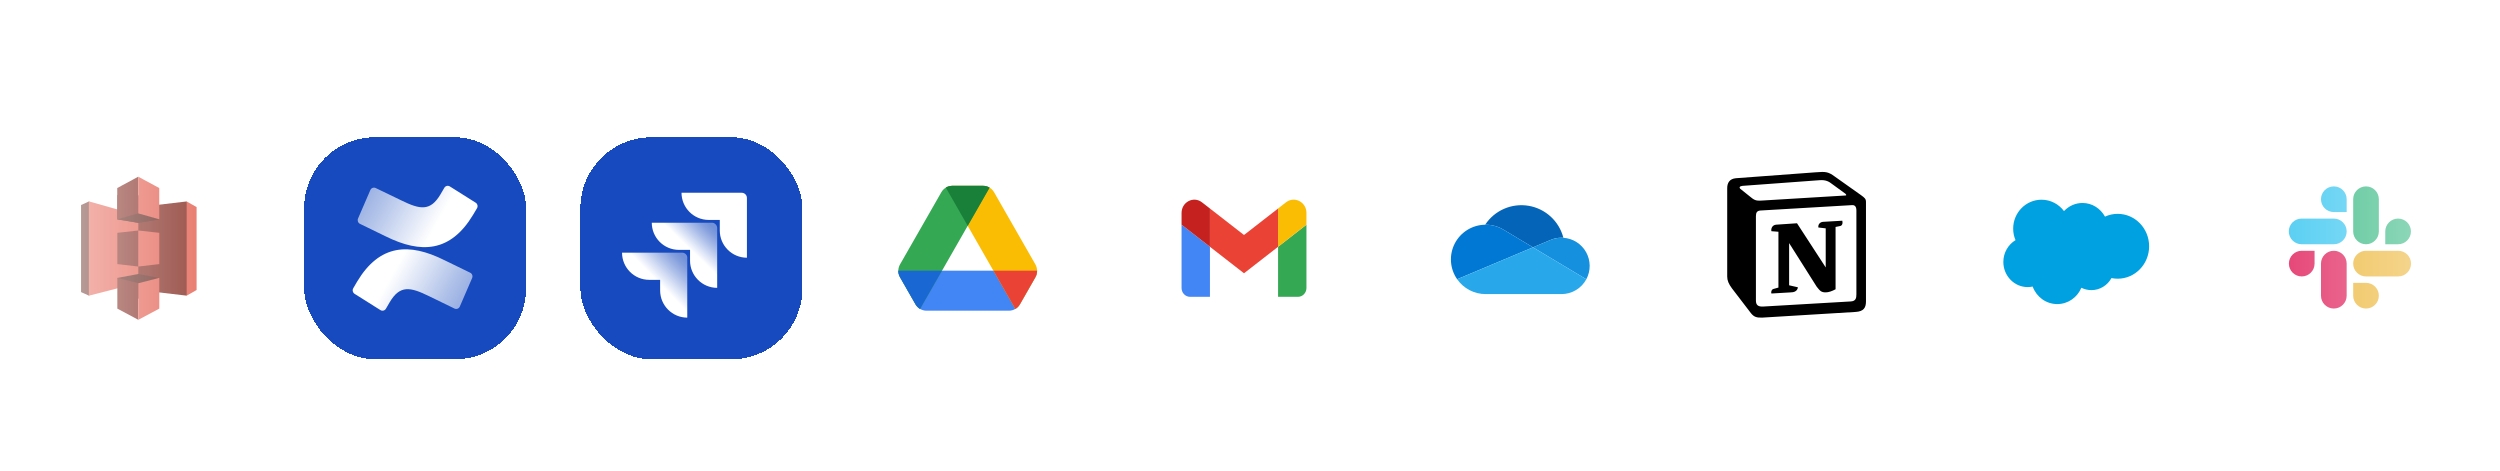 <svg width="563" height="106" viewBox="0 0 563 106" fill="none" xmlns="http://www.w3.org/2000/svg">
<mask id="mask0_93_5120" style="mask-type:alpha" maskUnits="userSpaceOnUse" x="0" y="0" width="563" height="106">
<rect width="563" height="106" fill="url(#paint0_linear_93_5120)"/>
</mask>
<g mask="url(#mask0_93_5120)">
<g filter="url(#filter0_d_93_5120)">
<rect x="6.264" y="28" width="50" height="50" rx="16" fill="white" shape-rendering="crispEdges"/>
<path fill-rule="evenodd" clip-rule="evenodd" d="M42.04 42.459L36.586 53.067L42.04 63.675L44.274 62.399V43.735L42.04 42.459Z" fill="#E25444"/>
<path fill-rule="evenodd" clip-rule="evenodd" d="M42.04 42.459L31.132 43.735L25.579 53.067L31.132 62.399L42.04 63.675V42.459Z" fill="#7B1D13"/>
<path fill-rule="evenodd" clip-rule="evenodd" d="M20.027 42.459L18.252 43.265V62.869L20.027 63.675L31.132 53.067L20.027 42.459Z" fill="#58150D"/>
<path fill-rule="evenodd" clip-rule="evenodd" d="M20.003 42.437L31.147 45.6V60.818L20.003 63.683V42.437Z" fill="#E25444"/>
<path fill-rule="evenodd" clip-rule="evenodd" d="M31.153 47.271L26.421 46.495L31.153 41.005L35.873 46.495L31.153 47.271Z" fill="#58150D"/>
<path fill-rule="evenodd" clip-rule="evenodd" d="M35.873 46.495L31.147 47.283L26.421 46.495V41.005" fill="#58150D"/>
<path fill-rule="evenodd" clip-rule="evenodd" d="M31.153 58.789L26.421 59.684L31.153 64.399L35.873 59.684L31.153 58.789Z" fill="#58150D"/>
<path fill-rule="evenodd" clip-rule="evenodd" d="M31.132 36.887L26.401 39.438V46.487L31.146 45.122L31.132 36.887Z" fill="#7B1D13"/>
<path fill-rule="evenodd" clip-rule="evenodd" d="M31.147 49.002L26.421 49.527V56.565L31.147 57.118V49.002Z" fill="#7B1D13"/>
<path fill-rule="evenodd" clip-rule="evenodd" d="M31.147 60.878L26.421 59.667V66.587L31.147 69.113V60.878Z" fill="#7B1D13"/>
<path fill-rule="evenodd" clip-rule="evenodd" d="M35.873 59.667L31.147 60.878V69.113L35.873 66.587V59.667Z" fill="#E25444"/>
<path fill-rule="evenodd" clip-rule="evenodd" d="M31.147 49.002L35.873 49.527V56.565L31.147 57.118V49.002Z" fill="#E25444"/>
<path fill-rule="evenodd" clip-rule="evenodd" d="M31.132 36.887L35.863 39.438V46.487L31.132 45.145V36.887Z" fill="#E25444"/>
</g>
<g filter="url(#filter1_d_93_5120)">
<rect x="68.485" y="28" width="50" height="50" rx="16" fill="#174ABE" shape-rendering="crispEdges"/>
<path d="M80.421 60.515C80.13 61 79.803 61.569 79.548 62.013C79.428 62.22 79.393 62.466 79.449 62.699C79.505 62.932 79.648 63.133 79.848 63.26L85.67 66.926C85.771 66.99 85.884 67.032 86.001 67.051C86.119 67.07 86.239 67.065 86.354 67.036C86.47 67.007 86.579 66.955 86.674 66.882C86.77 66.81 86.85 66.719 86.911 66.614C87.139 66.216 87.439 65.698 87.766 65.143C90.073 61.248 92.397 61.724 96.576 63.768L102.349 66.578C102.458 66.63 102.575 66.66 102.695 66.666C102.815 66.671 102.934 66.652 103.047 66.609C103.159 66.566 103.262 66.501 103.349 66.417C103.436 66.333 103.506 66.231 103.554 66.119L106.327 59.703C106.421 59.483 106.427 59.234 106.343 59.009C106.259 58.785 106.092 58.603 105.879 58.503C104.661 57.916 102.237 56.748 100.056 55.671C92.191 51.757 85.522 52.014 80.421 60.515Z" fill="url(#paint1_linear_93_5120)"/>
<path d="M106.529 45.483C106.82 44.998 107.147 44.429 107.424 43.985C107.544 43.778 107.578 43.531 107.521 43.298C107.464 43.065 107.32 42.864 107.12 42.738L101.297 39.072C101.196 39.009 101.084 38.967 100.967 38.948C100.85 38.93 100.731 38.935 100.616 38.964C100.501 38.993 100.393 39.045 100.297 39.117C100.202 39.189 100.122 39.28 100.061 39.384C99.828 39.782 99.528 40.3 99.201 40.855C96.895 44.75 94.575 44.273 90.391 42.23L84.6 39.434C84.492 39.382 84.375 39.353 84.256 39.348C84.137 39.343 84.018 39.362 83.906 39.405C83.794 39.447 83.692 39.513 83.605 39.596C83.518 39.68 83.448 39.781 83.4 39.892L80.628 46.308C80.533 46.529 80.528 46.778 80.611 47.002C80.695 47.227 80.862 47.409 81.075 47.509C82.294 48.096 84.721 49.264 86.898 50.341C94.758 54.223 101.427 53.966 106.529 45.483Z" fill="url(#paint2_linear_93_5120)"/>
</g>
<g filter="url(#filter2_d_93_5120)">
<rect x="130.707" y="28" width="50" height="50" rx="16" fill="#174ABE" shape-rendering="crispEdges"/>
<path d="M167.032 40.5H153.478C153.478 43.873 156.22 46.619 159.589 46.619H162.096V49.012C162.096 52.385 164.838 55.131 168.207 55.131V41.677C168.207 41.01 167.658 40.5 167.032 40.5Z" fill="white"/>
<path d="M160.334 47.247H146.78C146.78 50.62 149.522 53.366 152.891 53.366H155.398V55.798C155.398 59.172 158.14 61.917 161.509 61.917V48.463C161.509 47.796 160.961 47.247 160.334 47.247Z" fill="url(#paint3_linear_93_5120)"/>
<path d="M153.636 53.994H140.082C140.082 57.367 142.824 60.113 146.193 60.113H148.661V62.506C148.661 65.879 151.403 68.625 154.772 68.625V55.131C154.811 54.543 154.263 53.994 153.636 53.994Z" fill="url(#paint4_linear_93_5120)"/>
</g>
<g filter="url(#filter3_d_93_5120)">
<rect x="192.928" y="28" width="50" height="50" rx="16" fill="white"/>
<path d="M202.303 58.048C202.297 58.557 202.425 59.066 202.686 59.522L206.173 65.619C206.683 66.512 207.628 67.062 208.65 67.062H227.204C228.227 67.062 229.171 66.512 229.682 65.619L233.169 59.522C233.43 59.066 233.557 58.557 233.551 58.048H202.303Z" fill="#4285F4"/>
<path d="M228.647 66.669L213.005 39.345C213.441 39.083 213.945 38.938 214.47 38.938H221.385C222.406 38.938 223.351 39.487 223.862 40.38L233.168 56.638C233.679 57.53 233.679 58.63 233.169 59.522L229.682 65.619C229.429 66.062 229.069 66.42 228.647 66.669Z" fill="#FBBC04"/>
<path d="M222.849 39.345C222.414 39.083 221.909 38.938 221.385 38.938H214.47C213.448 38.938 212.504 39.487 211.993 40.38L202.686 56.638C202.175 57.53 202.175 58.63 202.686 59.522L206.173 65.619C206.426 66.062 206.785 66.42 207.208 66.669L222.849 39.345Z" fill="#34A853"/>
<path d="M233.553 58.048C233.558 58.557 233.431 59.066 233.17 59.522L229.683 65.619C229.43 66.062 229.071 66.42 228.648 66.669L223.713 58.048H233.553Z" fill="#EA4335"/>
<path d="M222.85 39.345C222.414 39.083 221.909 38.938 221.385 38.938H214.47C213.945 38.938 213.441 39.083 213.005 39.345L217.927 47.943L222.85 39.345Z" fill="#188038"/>
<path d="M202.303 58.048C202.297 58.557 202.425 59.066 202.686 59.522L206.173 65.619C206.426 66.062 206.785 66.42 207.208 66.669L212.143 58.048H202.303Z" fill="#1967D2"/>
</g>
<g filter="url(#filter4_d_93_5120)">
<rect x="255.149" y="28" width="50" height="50" rx="16" fill="white" shape-rendering="crispEdges"/>
<g clip-path="url(#clip0_93_5120)">
<path d="M268.004 63.938H272.479V52.669L266.087 47.697V61.949C266.087 63.05 266.947 63.938 268.004 63.938Z" fill="#4285F4"/>
<path d="M287.821 63.938H292.295C293.356 63.938 294.213 63.046 294.213 61.949V47.697L287.821 52.669" fill="#34A853"/>
<path d="M287.821 44.051V52.669L294.213 47.697V45.045C294.213 42.586 291.506 41.184 289.61 42.659" fill="#FBBC04"/>
<path d="M272.478 52.669V44.051L280.148 50.017L287.819 44.051V52.669L280.148 58.634" fill="#EA4335"/>
<path d="M266.087 45.045V47.697L272.479 52.668V44.051L270.689 42.659C268.791 41.184 266.087 42.586 266.087 45.045Z" fill="#C5221F"/>
</g>
</g>
<g filter="url(#filter5_d_93_5120)">
<rect x="317.371" y="28" width="50" height="50" rx="16" fill="white" shape-rendering="crispEdges"/>
<g clip-path="url(#clip1_93_5120)">
<path d="M338.661 48.862L338.661 48.861L345.221 52.791L349.13 51.146C349.925 50.802 350.781 50.626 351.647 50.627C351.791 50.627 351.933 50.633 352.075 50.643C351.605 48.81 350.613 47.154 349.219 45.874C347.826 44.595 346.09 43.748 344.224 43.436C342.358 43.124 340.442 43.361 338.708 44.118C336.974 44.875 335.497 46.119 334.457 47.7C334.491 47.699 334.523 47.697 334.557 47.697C336.007 47.695 337.428 48.099 338.661 48.862Z" fill="#0364B8"/>
<path d="M338.662 48.861L338.662 48.862C337.429 48.099 336.008 47.695 334.558 47.697C334.525 47.697 334.492 47.699 334.458 47.7C333.039 47.717 331.652 48.121 330.445 48.868C329.238 49.615 328.258 50.677 327.609 51.939C326.961 53.201 326.668 54.616 326.763 56.032C326.858 57.448 327.338 58.811 328.149 59.975L333.934 57.541L336.506 56.459L342.232 54.049L345.222 52.791L338.662 48.861Z" fill="#0078D4"/>
<path d="M352.076 50.643C351.934 50.633 351.791 50.627 351.647 50.627C350.782 50.626 349.925 50.803 349.131 51.146L345.222 52.791L346.355 53.47L350.071 55.695L351.692 56.666L357.235 59.987C357.739 59.052 358 58.005 357.995 56.943C357.989 55.881 357.717 54.837 357.204 53.908C356.69 52.978 355.952 52.192 355.056 51.621C354.16 51.051 353.135 50.715 352.076 50.643Z" fill="#1490DF"/>
<path d="M351.693 56.666L350.071 55.695L346.356 53.469L345.222 52.791L342.232 54.049L336.506 56.459L333.934 57.541L328.149 59.975C328.868 61.009 329.826 61.853 330.942 62.436C332.058 63.019 333.299 63.323 334.558 63.322H351.648C352.793 63.322 353.918 63.013 354.902 62.425C355.886 61.838 356.692 60.995 357.236 59.987L351.693 56.666Z" fill="#28A8EA"/>
</g>
</g>
<g filter="url(#filter6_d_93_5120)">
<rect x="379.592" y="28" width="50" height="50" rx="16" fill="white"/>
<path fill-rule="evenodd" clip-rule="evenodd" d="M408.997 35.887L390.931 37.228C389.474 37.355 388.967 38.312 388.967 39.459V59.363C388.967 60.257 389.283 61.021 390.044 62.043L394.291 67.592C394.989 68.486 395.623 68.677 396.955 68.614L417.935 67.337C419.709 67.21 420.217 66.38 420.217 64.977V42.585C420.217 41.86 419.932 41.651 419.093 41.032L413.182 36.844C411.787 35.825 411.217 35.696 408.997 35.887V35.887ZM397.43 42.219C395.717 42.335 395.328 42.361 394.355 41.566L391.882 39.589C391.63 39.333 391.757 39.013 392.39 38.95L409.757 37.674C411.216 37.546 411.975 38.057 412.545 38.504L415.524 40.672C415.651 40.737 415.968 41.119 415.587 41.119L397.652 42.204L397.43 42.219ZM395.433 64.786V45.777C395.433 44.947 395.686 44.564 396.446 44.5L417.045 43.288C417.744 43.224 418.06 43.67 418.06 44.499V63.382C418.06 64.212 417.933 64.914 416.792 64.977L397.079 66.126C395.939 66.189 395.433 65.807 395.433 64.786H395.433ZM414.892 46.796C415.018 47.37 414.892 47.944 414.32 48.01L413.37 48.2V62.234C412.545 62.68 411.786 62.935 411.151 62.935C410.136 62.935 409.883 62.616 409.123 61.66L402.91 51.836V61.341L404.876 61.788C404.876 61.788 404.876 62.936 403.29 62.936L398.918 63.191C398.791 62.935 398.918 62.298 399.361 62.171L400.503 61.853V49.285L398.919 49.157C398.791 48.582 399.108 47.753 399.996 47.689L404.687 47.372L411.151 57.322V48.519L409.503 48.329C409.376 47.626 409.883 47.115 410.517 47.052L414.892 46.796Z" fill="black"/>
</g>
<g filter="url(#filter7_d_93_5120)">
<rect x="441.813" y="28" width="50" height="50" rx="16" fill="white" shape-rendering="crispEdges"/>
<path fill-rule="evenodd" clip-rule="evenodd" d="M464.814 44.629C465.873 43.501 467.347 42.803 468.976 42.803C471.147 42.803 473.029 44.036 474.043 45.874C474.942 45.463 475.916 45.251 476.902 45.251C480.81 45.251 483.983 48.52 483.983 52.554C483.983 56.588 480.81 59.857 476.902 59.857C476.424 59.857 475.958 59.808 475.502 59.715C474.616 61.331 472.921 62.429 470.99 62.429C470.205 62.43 469.429 62.248 468.723 61.896C467.824 64.055 465.731 65.572 463.294 65.572C460.749 65.572 458.589 63.931 457.757 61.624C457.386 61.704 457.009 61.745 456.63 61.744C453.602 61.744 451.153 59.203 451.153 56.082C451.153 53.985 452.256 52.16 453.892 51.173C453.545 50.355 453.366 49.473 453.367 48.582C453.367 44.98 456.226 42.069 459.749 42.069C461.811 42.069 463.657 43.074 464.815 44.635" fill="#00A1E0"/>
</g>
<g filter="url(#filter8_d_93_5120)">
<rect x="504.035" y="28" width="50" height="50" rx="16" fill="white" shape-rendering="crispEdges"/>
<g clip-path="url(#clip2_93_5120)">
<path d="M521.241 56.457C521.241 58.056 519.949 59.348 518.351 59.348C516.752 59.348 515.46 58.056 515.46 56.457C515.46 54.858 516.752 53.566 518.351 53.566H521.241V56.457ZM522.687 56.457C522.687 54.858 523.979 53.566 525.577 53.566C527.176 53.566 528.468 54.858 528.468 56.457V63.684C528.468 65.283 527.176 66.575 525.577 66.575C523.979 66.575 522.687 65.283 522.687 63.684V56.457Z" fill="#E01E5A"/>
<path d="M525.578 44.85C523.979 44.85 522.687 43.558 522.687 41.96C522.687 40.361 523.979 39.069 525.578 39.069C527.176 39.069 528.468 40.361 528.468 41.96V44.85H525.578ZM525.578 46.318C527.176 46.318 528.468 47.61 528.468 49.208C528.468 50.807 527.176 52.099 525.578 52.099H518.329C516.73 52.099 515.438 50.807 515.438 49.208C515.438 47.61 516.73 46.318 518.329 46.318H525.578Z" fill="#36C5F0"/>
<path d="M537.162 49.208C537.162 47.61 538.455 46.318 540.053 46.318C541.652 46.318 542.944 47.61 542.944 49.208C542.944 50.807 541.652 52.099 540.053 52.099H537.162V49.208ZM535.717 49.208C535.717 50.807 534.425 52.099 532.826 52.099C531.228 52.099 529.936 50.807 529.936 49.208V41.96C529.936 40.361 531.228 39.069 532.826 39.069C534.425 39.069 535.717 40.361 535.717 41.96V49.208Z" fill="#2EB67D"/>
<path d="M532.826 60.793C534.425 60.793 535.717 62.085 535.717 63.684C535.717 65.283 534.425 66.575 532.826 66.575C531.228 66.575 529.936 65.283 529.936 63.684V60.793H532.826ZM532.826 59.348C531.228 59.348 529.936 58.056 529.936 56.457C529.936 54.858 531.228 53.566 532.826 53.566H540.075C541.674 53.566 542.966 54.858 542.966 56.457C542.966 58.056 541.674 59.348 540.075 59.348H532.826Z" fill="#ECB22E"/>
</g>
</g>
</g>
<defs>
<filter id="filter0_d_93_5120" x="-7.545" y="17.098" width="77.618" height="77.618" filterUnits="userSpaceOnUse" color-interpolation-filters="sRGB">
<feFlood flood-opacity="0" result="BackgroundImageFix"/>
<feColorMatrix in="SourceAlpha" type="matrix" values="0 0 0 0 0 0 0 0 0 0 0 0 0 0 0 0 0 0 127 0" result="hardAlpha"/>
<feOffset dy="2.907"/>
<feGaussianBlur stdDeviation="6.905"/>
<feComposite in2="hardAlpha" operator="out"/>
<feColorMatrix type="matrix" values="0 0 0 0 0 0 0 0 0 0 0 0 0 0 0 0 0 0 0.12 0"/>
<feBlend mode="normal" in2="BackgroundImageFix" result="effect1_dropShadow_93_5120"/>
<feBlend mode="normal" in="SourceGraphic" in2="effect1_dropShadow_93_5120" result="shape"/>
</filter>
<filter id="filter1_d_93_5120" x="54.676" y="17.098" width="77.618" height="77.618" filterUnits="userSpaceOnUse" color-interpolation-filters="sRGB">
<feFlood flood-opacity="0" result="BackgroundImageFix"/>
<feColorMatrix in="SourceAlpha" type="matrix" values="0 0 0 0 0 0 0 0 0 0 0 0 0 0 0 0 0 0 127 0" result="hardAlpha"/>
<feOffset dy="2.907"/>
<feGaussianBlur stdDeviation="6.905"/>
<feComposite in2="hardAlpha" operator="out"/>
<feColorMatrix type="matrix" values="0 0 0 0 0 0 0 0 0 0 0 0 0 0 0 0 0 0 0.12 0"/>
<feBlend mode="normal" in2="BackgroundImageFix" result="effect1_dropShadow_93_5120"/>
<feBlend mode="normal" in="SourceGraphic" in2="effect1_dropShadow_93_5120" result="shape"/>
</filter>
<filter id="filter2_d_93_5120" x="116.898" y="17.098" width="77.618" height="77.618" filterUnits="userSpaceOnUse" color-interpolation-filters="sRGB">
<feFlood flood-opacity="0" result="BackgroundImageFix"/>
<feColorMatrix in="SourceAlpha" type="matrix" values="0 0 0 0 0 0 0 0 0 0 0 0 0 0 0 0 0 0 127 0" result="hardAlpha"/>
<feOffset dy="2.907"/>
<feGaussianBlur stdDeviation="6.905"/>
<feComposite in2="hardAlpha" operator="out"/>
<feColorMatrix type="matrix" values="0 0 0 0 0 0 0 0 0 0 0 0 0 0 0 0 0 0 0.12 0"/>
<feBlend mode="normal" in2="BackgroundImageFix" result="effect1_dropShadow_93_5120"/>
<feBlend mode="normal" in="SourceGraphic" in2="effect1_dropShadow_93_5120" result="shape"/>
</filter>
<filter id="filter3_d_93_5120" x="179.119" y="17.098" width="77.618" height="77.618" filterUnits="userSpaceOnUse" color-interpolation-filters="sRGB">
<feFlood flood-opacity="0" result="BackgroundImageFix"/>
<feColorMatrix in="SourceAlpha" type="matrix" values="0 0 0 0 0 0 0 0 0 0 0 0 0 0 0 0 0 0 127 0" result="hardAlpha"/>
<feOffset dy="2.907"/>
<feGaussianBlur stdDeviation="6.905"/>
<feComposite in2="hardAlpha" operator="out"/>
<feColorMatrix type="matrix" values="0 0 0 0 0 0 0 0 0 0 0 0 0 0 0 0 0 0 0.12 0"/>
<feBlend mode="normal" in2="BackgroundImageFix" result="effect1_dropShadow_93_5120"/>
<feBlend mode="normal" in="SourceGraphic" in2="effect1_dropShadow_93_5120" result="shape"/>
</filter>
<filter id="filter4_d_93_5120" x="241.34" y="17.098" width="77.618" height="77.618" filterUnits="userSpaceOnUse" color-interpolation-filters="sRGB">
<feFlood flood-opacity="0" result="BackgroundImageFix"/>
<feColorMatrix in="SourceAlpha" type="matrix" values="0 0 0 0 0 0 0 0 0 0 0 0 0 0 0 0 0 0 127 0" result="hardAlpha"/>
<feOffset dy="2.907"/>
<feGaussianBlur stdDeviation="6.905"/>
<feComposite in2="hardAlpha" operator="out"/>
<feColorMatrix type="matrix" values="0 0 0 0 0 0 0 0 0 0 0 0 0 0 0 0 0 0 0.12 0"/>
<feBlend mode="normal" in2="BackgroundImageFix" result="effect1_dropShadow_93_5120"/>
<feBlend mode="normal" in="SourceGraphic" in2="effect1_dropShadow_93_5120" result="shape"/>
</filter>
<filter id="filter5_d_93_5120" x="303.562" y="17.098" width="77.618" height="77.618" filterUnits="userSpaceOnUse" color-interpolation-filters="sRGB">
<feFlood flood-opacity="0" result="BackgroundImageFix"/>
<feColorMatrix in="SourceAlpha" type="matrix" values="0 0 0 0 0 0 0 0 0 0 0 0 0 0 0 0 0 0 127 0" result="hardAlpha"/>
<feOffset dy="2.907"/>
<feGaussianBlur stdDeviation="6.905"/>
<feComposite in2="hardAlpha" operator="out"/>
<feColorMatrix type="matrix" values="0 0 0 0 0 0 0 0 0 0 0 0 0 0 0 0 0 0 0.12 0"/>
<feBlend mode="normal" in2="BackgroundImageFix" result="effect1_dropShadow_93_5120"/>
<feBlend mode="normal" in="SourceGraphic" in2="effect1_dropShadow_93_5120" result="shape"/>
</filter>
<filter id="filter6_d_93_5120" x="365.783" y="17.098" width="77.618" height="77.618" filterUnits="userSpaceOnUse" color-interpolation-filters="sRGB">
<feFlood flood-opacity="0" result="BackgroundImageFix"/>
<feColorMatrix in="SourceAlpha" type="matrix" values="0 0 0 0 0 0 0 0 0 0 0 0 0 0 0 0 0 0 127 0" result="hardAlpha"/>
<feOffset dy="2.907"/>
<feGaussianBlur stdDeviation="6.905"/>
<feComposite in2="hardAlpha" operator="out"/>
<feColorMatrix type="matrix" values="0 0 0 0 0 0 0 0 0 0 0 0 0 0 0 0 0 0 0.12 0"/>
<feBlend mode="normal" in2="BackgroundImageFix" result="effect1_dropShadow_93_5120"/>
<feBlend mode="normal" in="SourceGraphic" in2="effect1_dropShadow_93_5120" result="shape"/>
</filter>
<filter id="filter7_d_93_5120" x="428.004" y="17.098" width="77.618" height="77.618" filterUnits="userSpaceOnUse" color-interpolation-filters="sRGB">
<feFlood flood-opacity="0" result="BackgroundImageFix"/>
<feColorMatrix in="SourceAlpha" type="matrix" values="0 0 0 0 0 0 0 0 0 0 0 0 0 0 0 0 0 0 127 0" result="hardAlpha"/>
<feOffset dy="2.907"/>
<feGaussianBlur stdDeviation="6.905"/>
<feComposite in2="hardAlpha" operator="out"/>
<feColorMatrix type="matrix" values="0 0 0 0 0 0 0 0 0 0 0 0 0 0 0 0 0 0 0.12 0"/>
<feBlend mode="normal" in2="BackgroundImageFix" result="effect1_dropShadow_93_5120"/>
<feBlend mode="normal" in="SourceGraphic" in2="effect1_dropShadow_93_5120" result="shape"/>
</filter>
<filter id="filter8_d_93_5120" x="490.226" y="17.098" width="77.618" height="77.618" filterUnits="userSpaceOnUse" color-interpolation-filters="sRGB">
<feFlood flood-opacity="0" result="BackgroundImageFix"/>
<feColorMatrix in="SourceAlpha" type="matrix" values="0 0 0 0 0 0 0 0 0 0 0 0 0 0 0 0 0 0 127 0" result="hardAlpha"/>
<feOffset dy="2.907"/>
<feGaussianBlur stdDeviation="6.905"/>
<feComposite in2="hardAlpha" operator="out"/>
<feColorMatrix type="matrix" values="0 0 0 0 0 0 0 0 0 0 0 0 0 0 0 0 0 0 0.12 0"/>
<feBlend mode="normal" in2="BackgroundImageFix" result="effect1_dropShadow_93_5120"/>
<feBlend mode="normal" in="SourceGraphic" in2="effect1_dropShadow_93_5120" result="shape"/>
</filter>
<linearGradient id="paint0_linear_93_5120" x1="-22.5" y1="52.24" x2="602" y2="52.24" gradientUnits="userSpaceOnUse">
<stop offset="0.007" stop-color="#D9D9D9" stop-opacity="0"/>
<stop offset="0.14" stop-color="#C7C7C7"/>
<stop offset="0.498" stop-color="#A6A6A6"/>
<stop offset="0.83" stop-color="#838383"/>
<stop offset="1" stop-color="#737373" stop-opacity="0"/>
</linearGradient>
<linearGradient id="paint1_linear_93_5120" x1="106.152" y1="68.805" x2="88.338" y2="58.801" gradientUnits="userSpaceOnUse">
<stop stop-color="white" stop-opacity="0.48"/>
<stop offset="0.38" stop-color="white" stop-opacity="0.66"/>
<stop offset="1" stop-color="white"/>
</linearGradient>
<linearGradient id="paint2_linear_93_5120" x1="80.798" y1="37.179" x2="98.611" y2="47.184" gradientUnits="userSpaceOnUse">
<stop stop-color="white" stop-opacity="0.5"/>
<stop offset="0.39" stop-color="white" stop-opacity="0.68"/>
<stop offset="1" stop-color="white"/>
</linearGradient>
<linearGradient id="paint3_linear_93_5120" x1="161.208" y1="47.276" x2="155.438" y2="53.218" gradientUnits="userSpaceOnUse">
<stop offset="0.15" stop-color="white" stop-opacity="0.4"/>
<stop offset="0.29" stop-color="white" stop-opacity="0.47"/>
<stop offset="0.56" stop-color="white" stop-opacity="0.66"/>
<stop offset="0.95" stop-color="white" stop-opacity="0.96"/>
<stop offset="1" stop-color="white"/>
</linearGradient>
<linearGradient id="paint4_linear_93_5120" x1="154.888" y1="54.071" x2="148.216" y2="60.554" gradientUnits="userSpaceOnUse">
<stop offset="0.15" stop-color="white" stop-opacity="0.4"/>
<stop offset="0.29" stop-color="white" stop-opacity="0.47"/>
<stop offset="0.56" stop-color="white" stop-opacity="0.66"/>
<stop offset="0.95" stop-color="white" stop-opacity="0.96"/>
<stop offset="1" stop-color="white"/>
</linearGradient>
<clipPath id="clip0_93_5120">
<rect width="28.125" height="21.875" fill="white" transform="translate(266.087 42.062)"/>
</clipPath>
<clipPath id="clip1_93_5120">
<rect width="31.25" height="20.019" fill="white" transform="translate(326.746 43.303)"/>
</clipPath>
<clipPath id="clip2_93_5120">
<rect width="27.812" height="27.812" fill="white" transform="translate(515.285 38.938)"/>
</clipPath>
</defs>
</svg>
